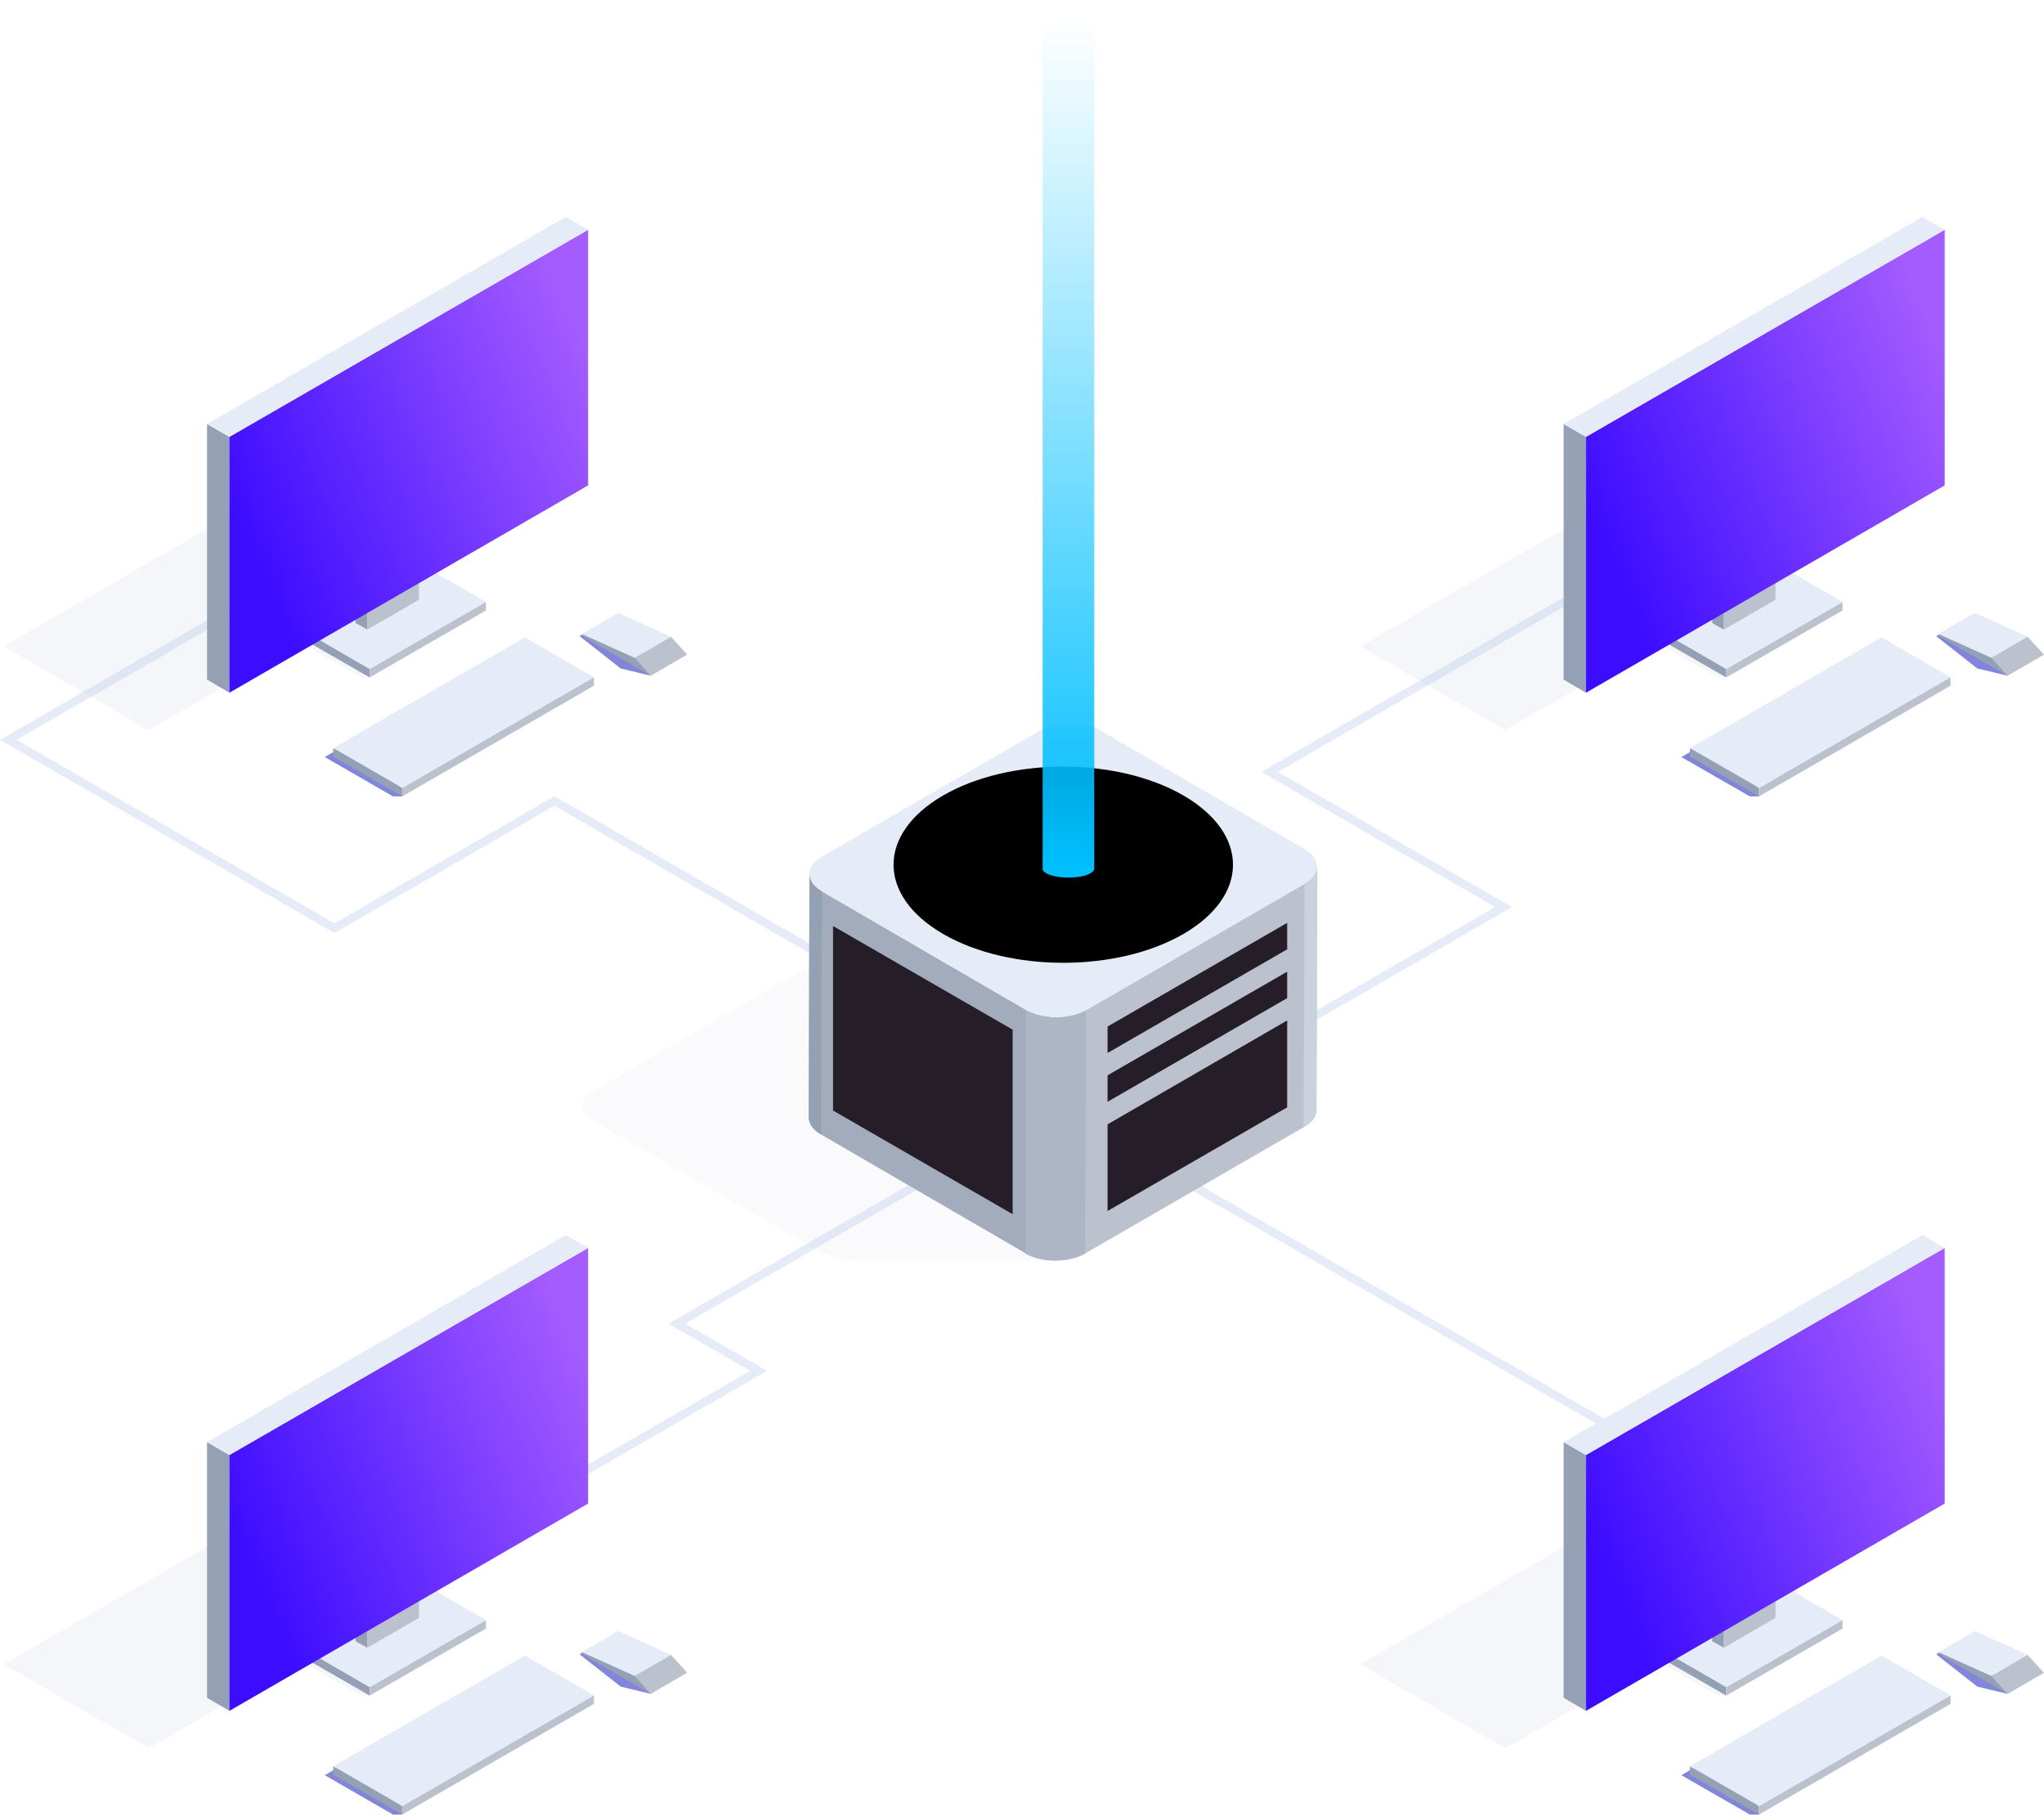 <svg width="198" height="176" viewBox="0 0 198 176" fill="none" xmlns="http://www.w3.org/2000/svg">
<path d="M168.562 145.931L113.002 113.86L113.402 113.154L168.986 145.249L168.562 145.931Z" fill="#E5ECF8"/>
<path d="M52.316 145.461L51.916 144.755L72.678 132.764L64.754 128.202L94.968 110.756L95.367 111.461L66.376 128.202L74.3 132.764L52.316 145.461Z" fill="#E5ECF8"/>
<path d="M119.632 103.35L119.232 102.644L144.838 87.855L122.172 74.758L164.847 50.141L165.247 50.822L123.794 74.758L146.46 87.855L119.632 103.35Z" fill="#E5ECF8"/>
<path d="M86.362 96.906L53.703 78.049L32.4 90.37L32.189 90.252L0 71.654L35.739 51.033L36.163 51.715L1.622 71.654L32.4 89.429L53.703 77.109L53.914 77.226L86.762 96.201L86.362 96.906Z" fill="#E5ECF8"/>
<path d="M33.717 43.32L0.353 62.601L14.413 70.713L29.108 62.224L35.01 65.61H35.81L33.717 43.32Z" fill="#B3B9CF" fill-opacity="0.13"/>
<g style="mix-blend-mode:multiply" opacity="0.5">
<path d="M37.926 69.561L31.46 73.323L38.067 77.132H38.96L37.926 69.561Z" fill="#050CB6"/>
</g>
<g style="mix-blend-mode:multiply" opacity="0.5">
<path d="M58.781 60.086L56.148 61.614L60.122 64.741L63.037 65.447L58.781 60.086Z" fill="#050CB6"/>
</g>
<path d="M35.81 65.613L30.167 62.368V61.522L35.81 64.79V65.613Z" fill="#94A0B4"/>
<path d="M47.072 59.122L35.81 65.611V64.788L47.072 58.299V59.122Z" fill="#BBC2CD"/>
<path d="M35.81 64.789L30.167 61.521L41.406 55.031L47.073 58.3L35.81 64.789Z" fill="#E5ECF8"/>
<path d="M38.96 77.134L32.283 73.278V72.455L38.96 76.311V77.134Z" fill="#94A0B4"/>
<path d="M57.535 66.411L38.96 77.133V76.31L57.535 65.588V66.411Z" fill="#BBC2CD"/>
<path d="M38.96 76.31L32.283 72.454L50.834 61.732L57.535 65.588L38.96 76.31Z" fill="#E5ECF8"/>
<path d="M63.036 65.448L56.359 61.592V61.404L61.461 63.709L63.036 65.448Z" fill="#94A0B4"/>
<path d="M66.563 63.402L63.036 65.448L61.461 63.708L64.988 61.662L66.563 63.402Z" fill="#BBC2CD"/>
<path d="M61.461 63.707L56.359 61.403L59.886 59.357L64.988 61.662L61.461 63.707Z" fill="#E5ECF8"/>
<path d="M35.574 60.98L34.446 60.345V44.709L35.574 45.344V60.98Z" fill="#94A0B4"/>
<path d="M40.583 58.087L35.575 60.979V45.343L40.583 42.451V58.087Z" fill="#BBC2CD"/>
<path d="M35.574 45.343L34.446 44.709L39.454 41.793L40.583 42.451L35.574 45.343Z" fill="#E5ECF8"/>
<path d="M22.219 67.093L20.056 65.823V41.065L22.219 42.311V67.093Z" fill="#94A0B4"/>
<path d="M56.97 47.013L22.219 67.093V42.31L56.97 22.254V47.013Z" fill="url(#paint0_linear_48_4460)"/>
<path d="M22.219 42.31L20.056 41.064L54.807 21.008L56.971 22.254L22.219 42.31Z" fill="#E5ECF8"/>
<path d="M165.129 43.32L131.765 62.601L145.825 70.713L160.521 62.224L166.422 65.61H167.222L165.129 43.32Z" fill="#B3B9CF" fill-opacity="0.13"/>
<g style="mix-blend-mode:multiply" opacity="0.5">
<path d="M169.361 69.561L162.872 73.323L169.502 77.132H170.396L169.361 69.561Z" fill="#050CB6"/>
</g>
<g style="mix-blend-mode:multiply" opacity="0.5">
<path d="M190.194 60.086L187.56 61.614L191.534 64.741L194.473 65.447L190.194 60.086Z" fill="#050CB6"/>
</g>
<path d="M167.222 65.613L161.579 62.368V61.522L167.222 64.79V65.613Z" fill="#94A0B4"/>
<path d="M178.484 59.122L167.222 65.611V64.788L178.484 58.299V59.122Z" fill="#BBC2CD"/>
<path d="M167.222 64.789L161.579 61.521L172.842 55.031L178.485 58.3L167.222 64.789Z" fill="#E5ECF8"/>
<path d="M170.396 77.134L163.695 73.278V72.455L170.396 76.311V77.134Z" fill="#94A0B4"/>
<path d="M188.948 66.411L170.396 77.133V76.31L188.948 65.588V66.411Z" fill="#BBC2CD"/>
<path d="M170.396 76.31L163.695 72.454L182.27 61.732L188.948 65.588L170.396 76.31Z" fill="#E5ECF8"/>
<path d="M194.473 65.448L187.772 61.592V61.404L192.874 63.709L194.473 65.448Z" fill="#94A0B4"/>
<path d="M198 63.402L194.473 65.448L192.874 63.708L196.401 61.662L198 63.402Z" fill="#BBC2CD"/>
<path d="M192.874 63.707L187.771 61.403L191.298 59.357L196.401 61.662L192.874 63.707Z" fill="#E5ECF8"/>
<path d="M166.987 60.98L165.858 60.345V44.709L166.987 45.344V60.98Z" fill="#94A0B4"/>
<path d="M171.995 58.087L166.987 60.979V45.343L171.995 42.451V58.087Z" fill="#BBC2CD"/>
<path d="M166.987 45.343L165.858 44.709L170.866 41.793L171.995 42.451L166.987 45.343Z" fill="#E5ECF8"/>
<path d="M153.631 67.093L151.468 65.823V41.065L153.631 42.311V67.093Z" fill="#94A0B4"/>
<path d="M188.383 47.013L153.631 67.093V42.31L188.383 22.254V47.013Z" fill="url(#paint1_linear_48_4460)"/>
<path d="M153.631 42.31L151.468 41.064L186.22 21.008L188.383 22.254L153.631 42.31Z" fill="#E5ECF8"/>
<path d="M33.717 141.934L0.353 161.19L14.413 169.326L29.108 160.838L35.01 164.224H35.81L33.717 141.934Z" fill="#B3B9CF" fill-opacity="0.13"/>
<g style="mix-blend-mode:multiply" opacity="0.5">
<path d="M37.926 168.172L31.46 171.934L38.067 175.743H38.96L37.926 168.172Z" fill="#050CB6"/>
</g>
<g style="mix-blend-mode:multiply" opacity="0.5">
<path d="M58.781 158.697L56.148 160.226L60.122 163.353L63.037 164.058L58.781 158.697Z" fill="#050CB6"/>
</g>
<path d="M35.81 164.224L30.167 160.979V160.133L35.81 163.401V164.224Z" fill="#94A0B4"/>
<path d="M47.072 157.733L35.81 164.223V163.4L47.072 156.91V157.733Z" fill="#BBC2CD"/>
<path d="M35.81 163.4L30.167 160.132L41.406 153.643L47.073 156.911L35.81 163.4Z" fill="#E5ECF8"/>
<path d="M38.96 175.745L32.283 171.889V171.066L38.96 174.922V175.745Z" fill="#94A0B4"/>
<path d="M57.535 165.022L38.96 175.744V174.921L57.535 164.199V165.022Z" fill="#BBC2CD"/>
<path d="M38.96 174.922L32.283 171.066L50.834 160.344L57.535 164.2L38.96 174.922Z" fill="#E5ECF8"/>
<path d="M63.036 164.058L56.359 160.178V160.014L61.461 162.318L63.036 164.058Z" fill="#94A0B4"/>
<path d="M66.563 162.013L63.036 164.059L61.461 162.319L64.988 160.273L66.563 162.013Z" fill="#BBC2CD"/>
<path d="M61.461 162.319L56.359 160.014L59.886 157.969L64.988 160.273L61.461 162.319Z" fill="#E5ECF8"/>
<path d="M35.574 159.591L34.446 158.956V143.32L35.574 143.955V159.591Z" fill="#94A0B4"/>
<path d="M40.583 156.698L35.575 159.59V143.955L40.583 141.062V156.698Z" fill="#BBC2CD"/>
<path d="M35.574 143.955L34.446 143.32L39.454 140.404L40.583 141.063L35.574 143.955Z" fill="#E5ECF8"/>
<path d="M22.219 165.704L20.056 164.435V139.676L22.219 140.922V165.704Z" fill="#94A0B4"/>
<path d="M56.97 145.624L22.219 165.704V140.922L56.97 120.865V145.624Z" fill="url(#paint2_linear_48_4460)"/>
<path d="M22.219 140.922L20.056 139.675L54.807 119.619L56.971 120.865L22.219 140.922Z" fill="#E5ECF8"/>
<path d="M165.129 141.934L131.765 161.19L145.825 169.326L160.521 160.838L166.422 164.224H167.222L165.129 141.934Z" fill="#B3B9CF" fill-opacity="0.13"/>
<g style="mix-blend-mode:multiply" opacity="0.5">
<path d="M169.361 168.172L162.872 171.934L169.502 175.743H170.396L169.361 168.172Z" fill="#050CB6"/>
</g>
<g style="mix-blend-mode:multiply" opacity="0.5">
<path d="M190.194 158.697L187.56 160.226L191.534 163.353L194.473 164.058L190.194 158.697Z" fill="#050CB6"/>
</g>
<path d="M167.222 164.224L161.579 160.979V160.133L167.222 163.401V164.224Z" fill="#94A0B4"/>
<path d="M178.484 157.733L167.222 164.223V163.4L178.484 156.91V157.733Z" fill="#BBC2CD"/>
<path d="M167.222 163.4L161.579 160.132L172.842 153.643L178.485 156.911L167.222 163.4Z" fill="#E5ECF8"/>
<path d="M170.396 175.745L163.695 171.889V171.066L170.396 174.922V175.745Z" fill="#94A0B4"/>
<path d="M188.948 165.022L170.396 175.744V174.921L188.948 164.199V165.022Z" fill="#BBC2CD"/>
<path d="M170.396 174.922L163.695 171.066L182.27 160.344L188.948 164.2L170.396 174.922Z" fill="#E5ECF8"/>
<path d="M194.473 164.058L187.772 160.178V160.014L192.874 162.318L194.473 164.058Z" fill="#94A0B4"/>
<path d="M198 162.013L194.473 164.059L192.874 162.319L196.401 160.273L198 162.013Z" fill="#BBC2CD"/>
<path d="M192.874 162.319L187.771 160.014L191.298 157.969L196.401 160.273L192.874 162.319Z" fill="#E5ECF8"/>
<path d="M166.987 159.591L165.858 158.956V143.32L166.987 143.955V159.591Z" fill="#94A0B4"/>
<path d="M171.995 156.698L166.987 159.59V143.955L171.995 141.062V156.698Z" fill="#BBC2CD"/>
<path d="M166.987 143.955L165.858 143.32L170.866 140.404L171.995 141.063L166.987 143.955Z" fill="#E5ECF8"/>
<path d="M153.631 165.704L151.468 164.435V139.676L153.631 140.922V165.704Z" fill="#94A0B4"/>
<path d="M188.383 145.624L153.631 165.704V140.922L188.383 120.865V145.624Z" fill="url(#paint3_linear_48_4460)"/>
<path d="M153.631 140.922L151.468 139.675L186.22 119.619L188.383 120.865L153.631 140.922Z" fill="#E5ECF8"/>
<g style="mix-blend-mode:multiply" opacity="0.5">
<path d="M79.543 92.909L57.112 105.865C56.148 106.429 56.148 107.793 57.112 108.357L78.602 120.772C80.131 121.642 81.847 122.112 83.61 122.112H102.256L89.324 91.381H85.35C83.305 91.381 81.306 91.922 79.543 92.933V92.909Z" fill="#B3B9CF" fill-opacity="0.13"/>
</g>
<path d="M78.414 84.657C78.414 85.268 78.814 85.856 79.613 86.326L99.411 97.824C101.01 98.741 103.596 98.741 105.218 97.824L126.38 85.597C127.179 85.127 127.603 84.516 127.603 83.904L127.532 107.464C127.532 108.075 127.132 108.687 126.309 109.157L105.148 121.383C103.549 122.3 100.939 122.3 99.34 121.383L79.543 109.886C78.743 109.416 78.344 108.828 78.344 108.216L78.414 84.657Z" fill="url(#paint4_linear_48_4460)"/>
<path d="M79.613 82.963L100.774 70.737C102.373 69.82 104.983 69.82 106.582 70.737L126.379 82.234C127.978 83.151 127.978 84.656 126.379 85.597L105.218 97.823C103.619 98.74 101.009 98.74 99.41 97.823L79.613 86.326C78.014 85.409 78.014 83.904 79.613 82.963Z" fill="#E5ECF8"/>
<path d="M127.579 83.928L127.509 107.487C127.509 108.099 127.109 108.71 126.286 109.18L126.357 85.621C127.156 85.15 127.579 84.539 127.579 83.928Z" fill="#CAD2DD"/>
<path d="M78.414 84.656C78.414 85.268 78.814 85.855 79.613 86.326L79.543 109.885C78.743 109.415 78.344 108.827 78.344 108.216L78.414 84.656Z" fill="#94A0B4"/>
<path d="M105.195 97.848L105.124 121.407C103.525 122.324 100.916 122.324 99.317 121.407L99.387 97.848C100.986 98.765 103.572 98.765 105.195 97.848Z" fill="#ADB6C4"/>
<path d="M124.687 91.946L107.288 101.986V99.423L124.687 89.383V91.946Z" fill="#251E28"/>
<path d="M124.687 96.672L107.288 106.712V104.149L124.687 94.109V96.672Z" fill="#251E28"/>
<path d="M124.687 107.252L107.288 117.291V108.897L124.687 98.834V107.252Z" fill="#251E28"/>
<path d="M80.695 89.688V107.557L98.094 117.597V99.727L80.695 89.688Z" fill="#251E28"/>
<path d="M117.751 83.764L102.962 92.299L88.172 83.764L102.962 75.228L117.751 83.764Z" fill="#3138E2"/>
<path style="mix-blend-mode:color-dodge" d="M114.624 77.038C121.043 80.753 121.043 86.749 114.624 90.464C108.205 94.179 97.789 94.179 91.37 90.464C84.951 86.749 84.951 80.753 91.37 77.038C97.789 73.323 108.205 73.323 114.624 77.038Z" fill="url(#paint5_radial_48_4460)"/>
<path d="M101 0.015V84.14C101 84.361 101.244 84.583 101.732 84.745C102.707 85.085 104.293 85.085 105.268 84.745C105.756 84.568 106 84.347 106 84.125V0H101V0.015Z" fill="url(#paint6_linear_48_4460)" style="mix-blend-mode:color-dodge"/>
<defs>
<linearGradient id="paint0_linear_48_4460" x1="56.97" y1="34.15" x2="22.067" y2="48.732" gradientUnits="userSpaceOnUse">
<stop stop-color="#A45CFF"/>
<stop offset="1" stop-color="#3C0CFF"/>
</linearGradient>
<linearGradient id="paint1_linear_48_4460" x1="188.383" y1="34.15" x2="153.479" y2="48.732" gradientUnits="userSpaceOnUse">
<stop stop-color="#A45CFF"/>
<stop offset="1" stop-color="#3C0CFF"/>
</linearGradient>
<linearGradient id="paint2_linear_48_4460" x1="56.97" y1="132.761" x2="22.067" y2="147.344" gradientUnits="userSpaceOnUse">
<stop stop-color="#A45CFF"/>
<stop offset="1" stop-color="#3C0CFF"/>
</linearGradient>
<linearGradient id="paint3_linear_48_4460" x1="188.383" y1="132.761" x2="153.479" y2="147.344" gradientUnits="userSpaceOnUse">
<stop stop-color="#A45CFF"/>
<stop offset="1" stop-color="#3C0CFF"/>
</linearGradient>
<linearGradient id="paint4_linear_48_4460" x1="99.129" y1="102.997" x2="105.36" y2="102.997" gradientUnits="userSpaceOnUse">
<stop offset="0.4" stop-color="#A2ACBD"/>
<stop offset="0.58" stop-color="#BBC2CD"/>
</linearGradient>
<radialGradient id="paint5_radial_48_4460" cx="0" cy="0" r="1" gradientUnits="userSpaceOnUse" gradientTransform="translate(262.989 -8.581) rotate(-30) scale(13.357 11.615)">
<stop stop-color="#00BDFC"/>
<stop offset="0.17" stop-color="#008BBA"/>
<stop offset="0.34" stop-color="#006181"/>
<stop offset="0.49" stop-color="#003E53"/>
<stop offset="0.64" stop-color="#00232F"/>
<stop offset="0.78" stop-color="#000F15"/>
<stop offset="0.9" stop-color="#000405"/>
<stop offset="1"/>
</radialGradient>
<linearGradient id="paint6_linear_48_4460" x1="103.512" y1="84.022" x2="103.512" y2="1.831" gradientUnits="userSpaceOnUse">
<stop stop-color="#00BFFF"/>
<stop offset="1" stop-color="#00BFFF" stop-opacity="0"/>
</linearGradient>
</defs>
</svg>
